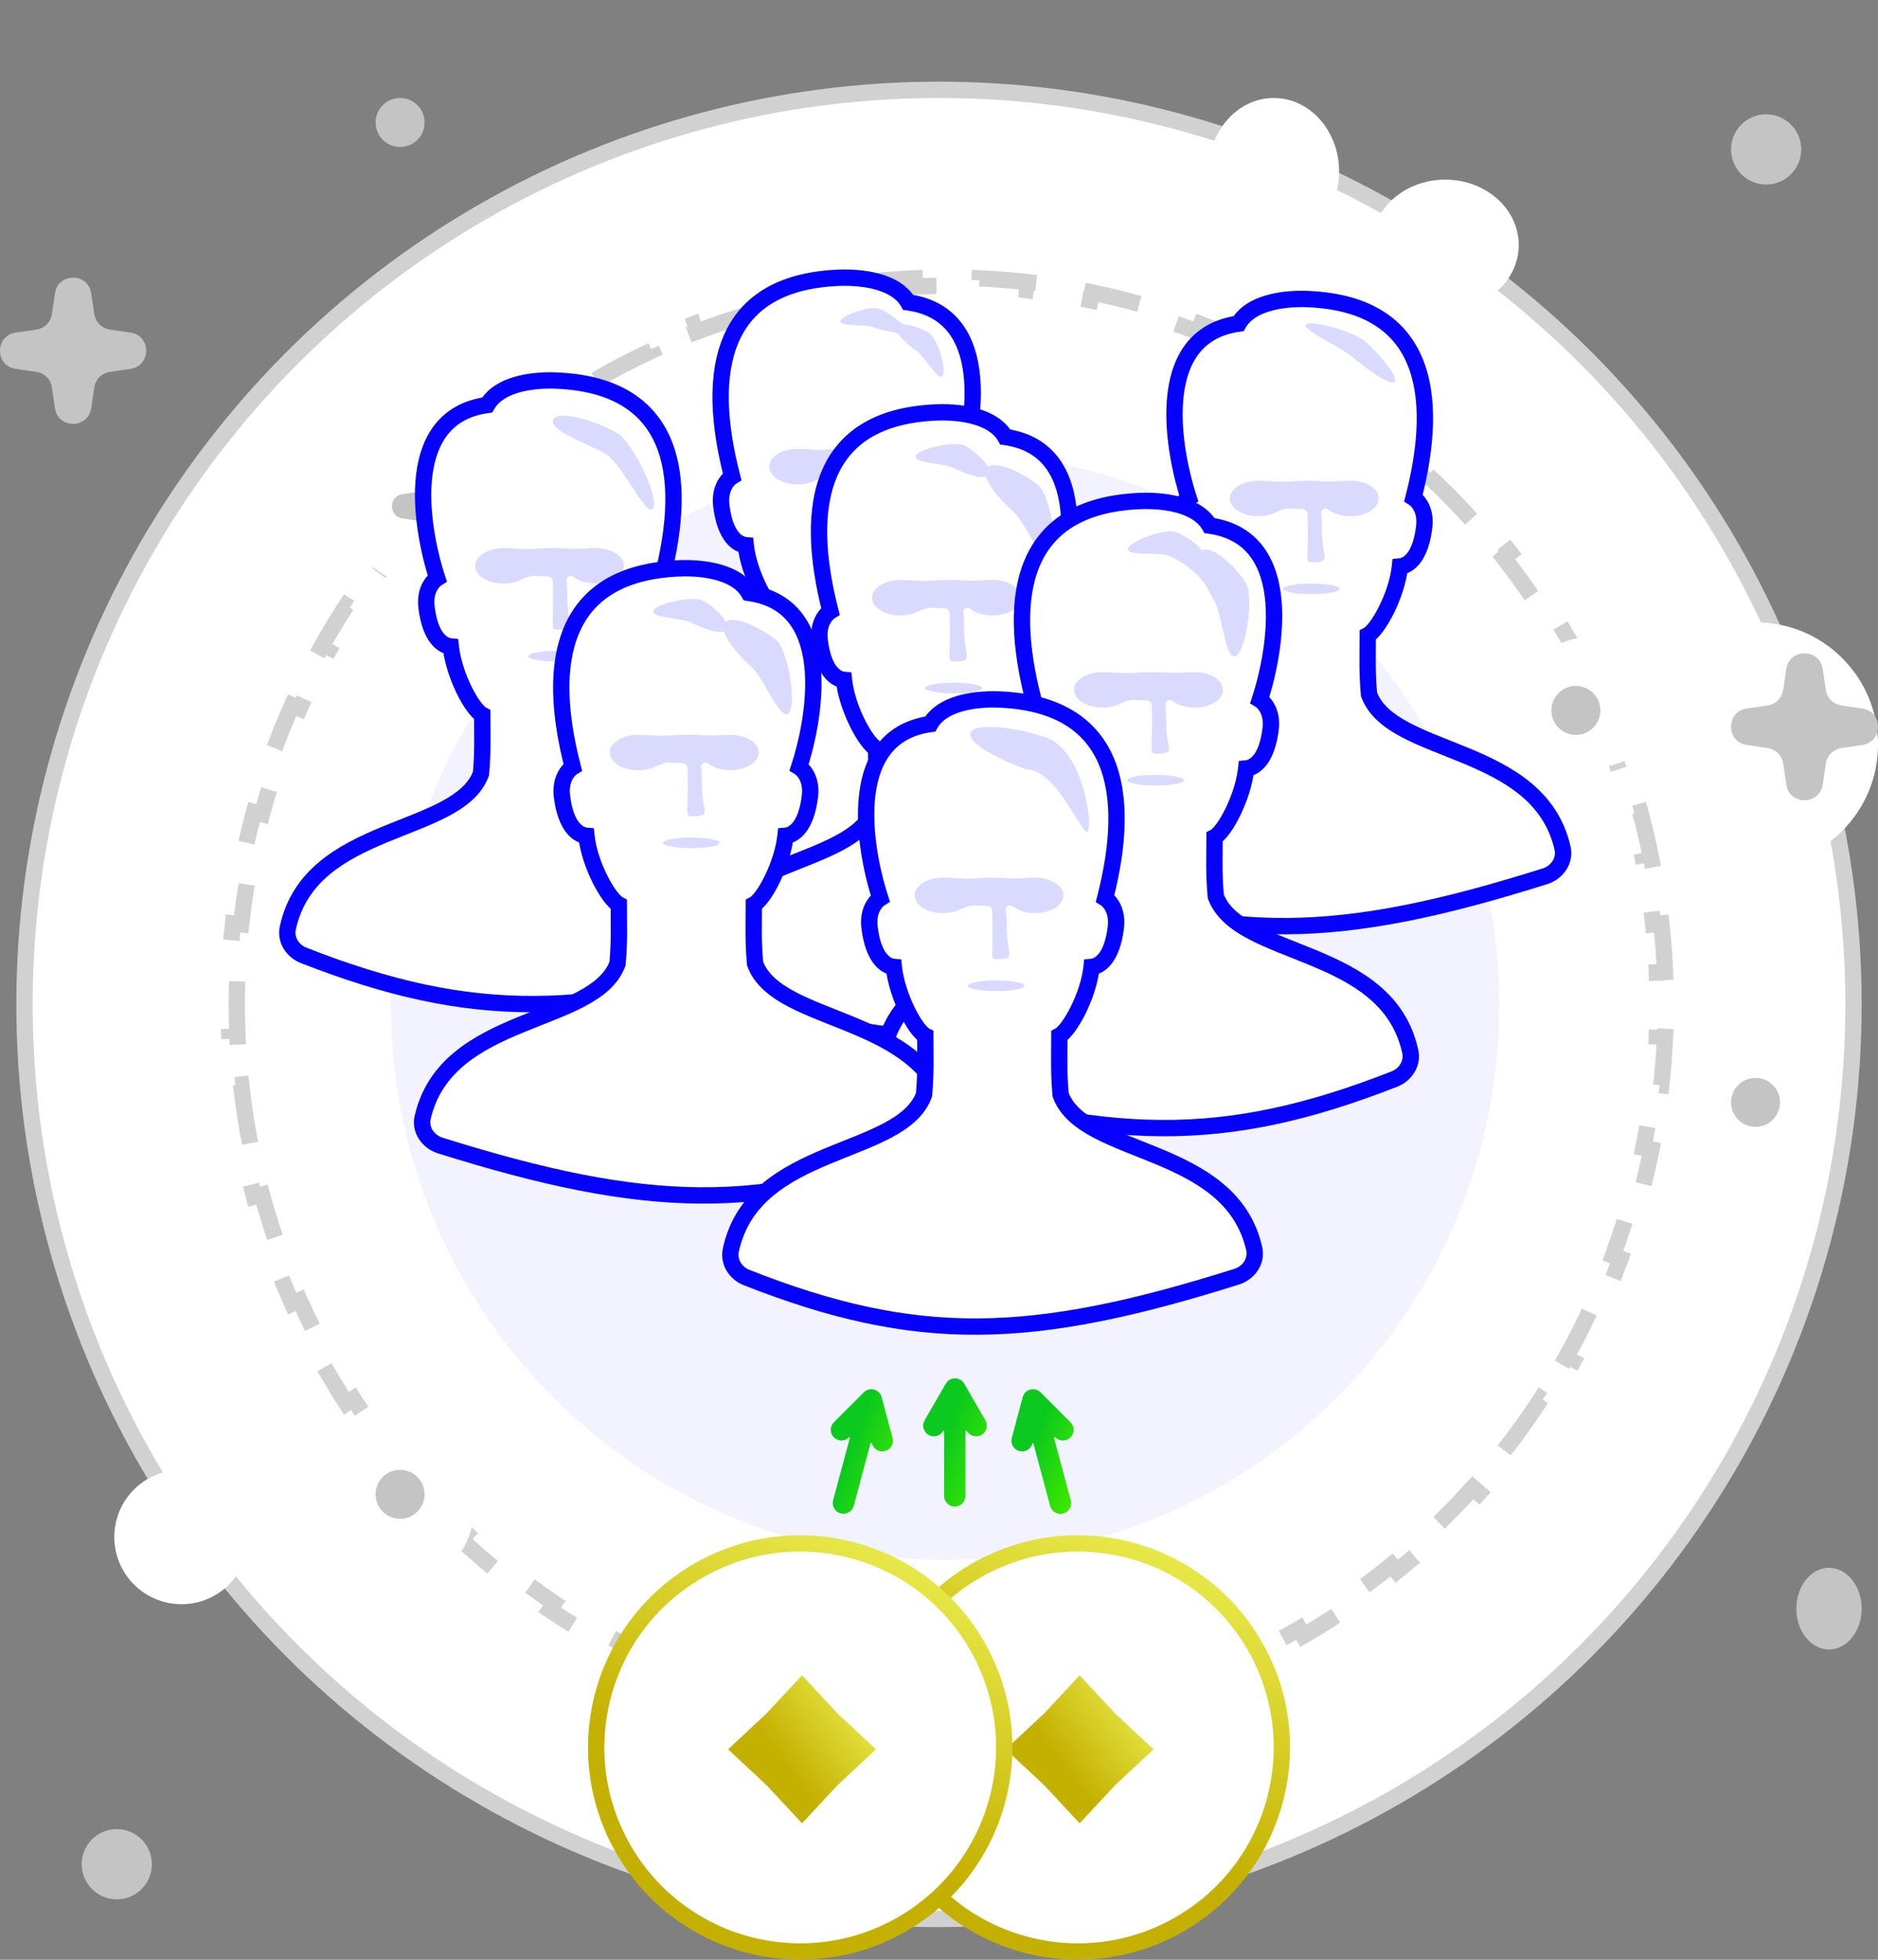 <svg width="115" height="120" viewBox="0 0 115 120" fill="none" xmlns="http://www.w3.org/2000/svg">
<rect x="0" y="0" width="115" height="120" fill="#808080" stroke="none"/>
<g clip-path="url(#clip0)">
<circle cx="57.5" cy="61.5" r="56" fill="white" stroke="#D1D1D1"/>
<path d="M101.73 56.543C101.838 57.523 101.914 58.514 101.957 59.513L101.457 59.535C101.486 60.186 101.5 60.841 101.5 61.5C101.5 62.159 101.486 62.814 101.457 63.465L101.957 63.487C101.914 64.486 101.838 65.477 101.73 66.457L101.233 66.403C101.089 67.714 100.889 69.008 100.633 70.282L101.124 70.381C100.928 71.36 100.7 72.327 100.441 73.281L99.959 73.151C99.615 74.421 99.216 75.669 98.765 76.891L99.234 77.064C98.889 77.999 98.513 78.919 98.109 79.823L97.653 79.618C97.116 80.818 96.528 81.988 95.891 83.127L96.328 83.371C95.842 84.24 95.329 85.09 94.788 85.921L94.369 85.648C93.654 86.748 92.891 87.814 92.084 88.842L92.477 89.15C91.864 89.932 91.224 90.693 90.561 91.43L90.189 91.096C89.313 92.07 88.394 93.005 87.436 93.896L87.777 94.262C87.05 94.938 86.3 95.59 85.529 96.216L85.214 95.828C84.198 96.653 83.145 97.433 82.058 98.164L82.337 98.579C81.514 99.132 80.672 99.659 79.811 100.157L79.561 99.724C78.43 100.378 77.268 100.982 76.077 101.533L76.287 101.987C75.388 102.403 74.473 102.789 73.542 103.144L73.364 102.677C72.147 103.142 70.904 103.553 69.637 103.908L69.772 104.389C68.82 104.656 67.854 104.892 66.876 105.094L66.775 104.604C65.503 104.868 64.21 105.075 62.9 105.224L62.957 105.721C61.976 105.832 60.986 105.911 59.987 105.955L59.965 105.456C59.313 105.485 58.658 105.5 58 105.5C57.342 105.5 56.687 105.485 56.035 105.456L56.013 105.955C55.014 105.911 54.024 105.832 53.043 105.721L53.1 105.224C51.789 105.075 50.497 104.868 49.225 104.604L49.123 105.094C48.146 104.892 47.181 104.656 46.228 104.389L46.363 103.908C45.096 103.553 43.853 103.142 42.636 102.677L42.458 103.144C41.527 102.789 40.612 102.403 39.713 101.987L39.923 101.533C38.732 100.982 37.57 100.378 36.439 99.724L36.189 100.157C35.328 99.659 34.486 99.132 33.663 98.579L33.942 98.164C32.855 97.433 31.802 96.653 30.786 95.828L30.471 96.216C29.7 95.59 28.95 94.938 28.223 94.262L28.564 93.896C27.605 93.005 26.687 92.07 25.811 91.096L25.439 91.43C24.776 90.693 24.136 89.932 23.523 89.15L23.916 88.842C23.109 87.814 22.346 86.748 21.631 85.648L21.212 85.921C20.671 85.09 20.158 84.24 19.672 83.371L20.109 83.127C19.472 81.988 18.884 80.818 18.347 79.618L17.891 79.823C17.487 78.919 17.111 77.999 16.766 77.064L17.235 76.891C16.784 75.669 16.385 74.421 16.041 73.151L15.559 73.281C15.3 72.327 15.072 71.36 14.876 70.381L15.367 70.282C15.111 69.008 14.911 67.714 14.767 66.403L14.27 66.457C14.162 65.477 14.086 64.486 14.043 63.487L14.543 63.465C14.514 62.814 14.5 62.159 14.5 61.5C14.5 60.841 14.514 60.186 14.543 59.535L14.043 59.513C14.086 58.514 14.162 57.523 14.27 56.543L14.767 56.597C14.911 55.286 15.111 53.992 15.367 52.718L14.876 52.619C15.072 51.64 15.3 50.673 15.559 49.718L16.041 49.849C16.385 48.579 16.784 47.331 17.235 46.109L16.766 45.936C17.111 45.001 17.487 44.081 17.891 43.178L18.347 43.382C18.884 42.182 19.472 41.012 20.109 39.873L19.672 39.629C20.158 38.76 20.671 37.91 21.212 37.079L21.631 37.352C22.346 36.252 23.109 35.186 23.916 34.158L23.523 33.849C24.136 33.068 24.776 32.307 25.439 31.57L25.811 31.904C26.687 30.93 27.605 29.995 28.564 29.104L28.223 28.738C28.95 28.062 29.7 27.41 30.471 26.784L30.786 27.172C31.802 26.347 32.855 25.567 33.942 24.836L33.663 24.421C34.486 23.867 35.328 23.341 36.189 22.843L36.439 23.276C37.57 22.622 38.732 22.018 39.923 21.467L39.713 21.014C40.612 20.597 41.527 20.211 42.458 19.856L42.636 20.323C43.853 19.858 45.096 19.447 46.363 19.092L46.228 18.611C47.181 18.344 48.146 18.108 49.123 17.906L49.225 18.395C50.497 18.132 51.789 17.925 53.1 17.776L53.043 17.279C54.024 17.168 55.014 17.09 56.013 17.045L56.035 17.544C56.687 17.515 57.342 17.5 58 17.5C58.658 17.5 59.313 17.515 59.965 17.544L59.987 17.045C60.986 17.09 61.976 17.168 62.957 17.279L62.9 17.776C64.21 17.925 65.503 18.132 66.775 18.395L66.876 17.906C67.854 18.108 68.82 18.344 69.772 18.611L69.637 19.092C70.904 19.447 72.147 19.858 73.364 20.323L73.542 19.856C74.473 20.211 75.388 20.597 76.287 21.014L76.077 21.467C77.268 22.018 78.43 22.622 79.561 23.276L79.811 22.843C80.672 23.341 81.514 23.867 82.337 24.421L82.058 24.836C83.145 25.567 84.198 26.347 85.214 27.172L85.529 26.784C86.3 27.41 87.05 28.062 87.777 28.738L87.436 29.104C88.394 29.995 89.313 30.93 90.189 31.904L90.561 31.57C91.224 32.307 91.864 33.068 92.477 33.849L92.084 34.158C92.891 35.186 93.654 36.252 94.369 37.352L94.788 37.079C95.329 37.91 95.842 38.76 96.328 39.629L95.891 39.873C96.528 41.012 97.116 42.182 97.653 43.382L98.109 43.178C98.513 44.081 98.889 45.001 99.234 45.936L98.765 46.109C99.216 47.331 99.615 48.579 99.959 49.849L100.441 49.718C100.7 50.673 100.928 51.64 101.124 52.619L100.633 52.718C100.889 53.992 101.089 55.286 101.233 56.597L101.73 56.543Z" stroke="#D1D1D1" stroke-dasharray="4 3"/>
<ellipse cx="26.5" cy="31" rx="5.5" ry="5" fill="white"/>
<ellipse cx="107.522" cy="45.587" rx="7.479" ry="7.479" fill="white"/>
<ellipse cx="97.5" cy="43" rx="4.5" ry="4" fill="white"/>
<circle cx="24.5" cy="92.5" r="4.5" fill="white"/>
<ellipse rx="4" ry="4.5" transform="matrix(-1 0 0 1 78 10.5)" fill="white"/>
<ellipse rx="4.5" ry="4" transform="matrix(-1 0 0 1 88.5 15)" fill="white"/>
<ellipse cx="11.114" cy="94.114" rx="4.114" ry="4.114" fill="white"/>
<path d="M26.256 28.642C26.383 27.786 27.617 27.786 27.744 28.642L27.87 29.496C27.919 29.824 28.176 30.081 28.504 30.13L29.358 30.256C30.214 30.383 30.214 31.617 29.358 31.744L28.504 31.87C28.176 31.919 27.919 32.176 27.87 32.504L27.744 33.358C27.617 34.214 26.383 34.214 26.256 33.358L26.13 32.504C26.081 32.176 25.824 31.919 25.496 31.87L24.642 31.744C23.786 31.617 23.786 30.383 24.642 30.256L25.496 30.13C25.824 30.081 26.081 29.824 26.13 29.496L26.256 28.642Z" fill="#C4C4C4"/>
<path d="M109.384 40.963C109.574 39.679 111.426 39.679 111.616 40.963L111.805 42.244C111.878 42.736 112.264 43.122 112.756 43.195L114.037 43.384C115.321 43.574 115.321 45.426 114.037 45.616L112.756 45.805C112.264 45.878 111.878 46.264 111.805 46.756L111.616 48.037C111.426 49.321 109.574 49.321 109.384 48.037L109.195 46.756C109.122 46.264 108.736 45.878 108.244 45.805L106.963 45.616C105.679 45.426 105.679 43.574 106.963 43.384L108.244 43.195C108.736 43.122 109.122 42.736 109.195 42.244L109.384 40.963Z" fill="#C4C4C4"/>
<path d="M3.366 17.958C3.555 16.681 5.397 16.681 5.586 17.958L5.774 19.232C5.846 19.721 6.23 20.105 6.72 20.178L7.994 20.366C9.271 20.555 9.271 22.397 7.994 22.586L6.72 22.774C6.23 22.846 5.846 23.23 5.774 23.72L5.586 24.994C5.397 26.271 3.555 26.271 3.366 24.994L3.178 23.72C3.106 23.23 2.721 22.846 2.232 22.774L0.958 22.586C-0.319 22.397 -0.319 20.555 0.958 20.366L2.232 20.178C2.721 20.105 3.106 19.721 3.178 19.232L3.366 17.958Z" fill="#C4C4C4"/>
<path d="M69.426 -5.046C69.544 -5.847 70.698 -5.847 70.817 -5.046L70.934 -4.248C70.98 -3.941 71.221 -3.7 71.527 -3.655L72.326 -3.537C73.126 -3.419 73.126 -2.264 72.326 -2.146L71.527 -2.028C71.221 -1.983 70.98 -1.742 70.934 -1.436L70.817 -0.637C70.698 0.163 69.544 0.163 69.426 -0.637L69.308 -1.436C69.263 -1.742 69.022 -1.983 68.715 -2.028L67.917 -2.146C67.116 -2.264 67.116 -3.419 67.917 -3.537L68.715 -3.655C69.022 -3.7 69.263 -3.941 69.308 -4.248L69.426 -5.046Z" fill="#C4C4C4"/>
<circle cx="24.5" cy="91.5" r="1.5" fill="#C4C4C4"/>
<ellipse cx="108.15" cy="9.15" rx="2.15" ry="2.15" fill="#C4C4C4"/>
<ellipse cx="7.15" cy="114.15" rx="2.15" ry="2.15" fill="#C4C4C4"/>
<ellipse cx="112" cy="98.5" rx="2" ry="2.5" fill="#C4C4C4"/>
<circle cx="96.5" cy="43.5" r="1.5" fill="#C4C4C4"/>
<circle cx="107.5" cy="67.5" r="1.5" fill="#C4C4C4"/>
<circle cx="24.5" cy="7.5" r="1.5" fill="#C4C4C4"/>
<path d="M42.409 88.611C42.409 78.378 49.514 70.082 57.391 70.082C65.267 70.082 72.988 78.378 72.988 88.611C72.988 98.844 80.1 105.758 57.391 107.14C32.84 108.635 42.409 98.844 42.409 88.611Z" fill="white"/>
<circle opacity="0.05" cx="57.871" cy="61.574" r="33.938" fill="#0500FF"/>
<path d="M55.996 41.215C55.871 39.828 55.919 38.859 55.919 37.592C56.545 37.262 57.668 35.16 57.858 33.385C58.35 33.345 59.127 32.863 59.355 30.96C59.477 29.938 58.99 29.363 58.693 29.183C59.495 26.765 61.16 19.287 55.613 18.514C55.042 17.509 53.581 17 51.681 17C44.082 17.14 43.165 22.754 44.831 29.183C44.535 29.363 44.047 29.938 44.169 30.96C44.398 32.863 45.173 33.345 45.666 33.385C45.855 35.16 47.022 37.262 47.651 37.592C47.651 38.859 47.698 39.828 47.572 41.215C46.16 45.023 37.116 44.249 35.641 50.627C35.464 51.392 35.975 52.118 36.723 52.352C49.384 56.319 56.438 56.511 66.929 52.406C67.613 52.138 68.061 51.445 67.906 50.725C66.506 44.241 57.416 45.043 55.996 41.215Z" fill="white"/>
<path d="M55.996 41.215L55.498 41.26L55.504 41.326L55.527 41.389L55.996 41.215ZM55.919 37.592L55.686 37.149L55.419 37.29V37.592H55.919ZM57.858 33.385L57.817 32.887L57.404 32.92L57.361 33.332L57.858 33.385ZM59.355 30.96L58.858 30.9L58.858 30.901L59.355 30.96ZM58.693 29.183L58.218 29.025L58.093 29.403L58.433 29.61L58.693 29.183ZM55.613 18.514L55.178 18.761L55.3 18.975L55.544 19.009L55.613 18.514ZM51.681 17V16.5L51.672 16.5L51.681 17ZM44.831 29.183L45.092 29.61L45.408 29.416L45.315 29.057L44.831 29.183ZM44.169 30.96L43.673 31.019L43.673 31.019L44.169 30.96ZM45.666 33.385L46.163 33.332L46.12 32.92L45.707 32.887L45.666 33.385ZM47.651 37.592H48.151V37.289L47.883 37.149L47.651 37.592ZM47.572 41.215L48.041 41.389L48.064 41.326L48.07 41.26L47.572 41.215ZM66.929 52.406L67.111 52.872L67.111 52.872L66.929 52.406ZM67.906 50.725L68.394 50.62L67.906 50.725ZM35.641 50.627L35.154 50.514L35.154 50.514L35.641 50.627ZM36.723 52.352L36.872 51.875L36.872 51.875L36.723 52.352ZM56.494 41.17C56.371 39.812 56.419 38.881 56.419 37.592H55.419C55.419 38.837 55.37 39.843 55.498 41.26L56.494 41.17ZM56.151 38.034C56.416 37.895 56.66 37.62 56.864 37.338C57.081 37.038 57.301 36.663 57.502 36.249C57.902 35.425 58.252 34.399 58.355 33.438L57.361 33.332C57.273 34.147 56.968 35.059 56.602 35.812C56.42 36.187 56.23 36.509 56.054 36.752C55.866 37.012 55.735 37.123 55.686 37.149L56.151 38.034ZM57.899 33.883C58.738 33.814 59.611 33.028 59.851 31.019L58.858 30.901C58.643 32.697 57.963 32.875 57.817 32.887L57.899 33.883ZM59.851 31.02C59.997 29.802 59.416 29.037 58.953 28.756L58.433 29.61C58.564 29.69 58.957 30.075 58.858 30.9L59.851 31.02ZM59.167 29.34C59.577 28.105 60.216 25.557 60.032 23.193C59.94 22.007 59.637 20.823 58.953 19.874C58.256 18.909 57.195 18.229 55.682 18.019L55.544 19.009C56.805 19.185 57.615 19.73 58.142 20.459C58.679 21.205 58.951 22.187 59.035 23.27C59.204 25.443 58.61 27.843 58.218 29.025L59.167 29.34ZM56.048 18.267C55.688 17.632 55.067 17.192 54.321 16.912C53.575 16.632 52.671 16.5 51.681 16.5V17.5C52.591 17.5 53.368 17.622 53.97 17.848C54.572 18.074 54.968 18.39 55.178 18.761L56.048 18.267ZM51.672 16.5C49.713 16.536 48.143 16.926 46.922 17.625C45.695 18.328 44.849 19.328 44.323 20.533C43.284 22.915 43.506 26.063 44.347 29.308L45.315 29.057C44.49 25.873 44.338 23 45.24 20.933C45.685 19.914 46.389 19.083 47.419 18.493C48.456 17.899 49.85 17.534 51.691 17.5L51.672 16.5ZM44.571 28.756C44.109 29.038 43.528 29.801 43.673 31.019L44.666 30.901C44.567 30.075 44.961 29.689 45.092 29.61L44.571 28.756ZM43.673 31.019C43.914 33.028 44.786 33.814 45.625 33.883L45.707 32.887C45.561 32.875 44.881 32.697 44.666 30.9L43.673 31.019ZM45.169 33.438C45.272 34.402 45.635 35.429 46.046 36.254C46.253 36.668 46.479 37.043 46.7 37.342C46.909 37.624 47.156 37.897 47.418 38.034L47.883 37.149C47.831 37.122 47.697 37.008 47.504 36.747C47.324 36.504 47.128 36.181 46.941 35.807C46.565 35.054 46.25 34.143 46.163 33.332L45.169 33.438ZM47.151 37.592C47.151 38.881 47.197 39.812 47.075 41.17L48.07 41.26C48.198 39.843 48.151 38.838 48.151 37.592H47.151ZM47.104 41.041C46.816 41.817 46.122 42.408 45.087 42.953C44.045 43.501 42.788 43.94 41.44 44.495C38.814 45.576 35.953 47.06 35.154 50.514L36.128 50.74C36.804 47.816 39.202 46.498 41.821 45.42C43.094 44.895 44.455 44.415 45.552 43.838C46.656 43.257 47.623 42.517 48.041 41.389L47.104 41.041ZM36.573 52.829C42.923 54.819 47.906 55.875 52.636 55.906C57.374 55.937 61.824 54.94 67.111 52.872L66.746 51.94C61.542 53.977 57.22 54.936 52.643 54.906C48.058 54.876 43.184 53.852 36.872 51.875L36.573 52.829ZM68.394 50.62C67.636 47.109 64.782 45.603 62.15 44.512C60.799 43.952 59.539 43.512 58.492 42.961C57.452 42.415 56.755 41.822 56.465 41.041L55.527 41.389C55.947 42.522 56.919 43.264 58.026 43.846C59.127 44.425 60.493 44.907 61.767 45.436C64.385 46.522 66.775 47.857 67.417 50.831L68.394 50.62ZM67.111 52.872C67.983 52.53 68.61 51.62 68.394 50.62L67.417 50.831C67.512 51.271 67.243 51.746 66.746 51.94L67.111 52.872ZM35.154 50.514C34.906 51.583 35.627 52.533 36.573 52.829L36.872 51.875C36.323 51.703 36.021 51.202 36.128 50.74L35.154 50.514Z" fill="#0500FF"/>
<path d="M29.453 47.371C29.578 45.992 29.53 45.029 29.53 43.768C28.908 43.441 27.793 41.351 27.604 39.585C27.115 39.545 26.343 39.066 26.117 37.174C25.995 36.158 26.48 35.587 26.775 35.407C25.978 33.003 24.324 25.567 29.834 24.798C30.401 23.799 31.852 23.293 33.739 23.293C41.288 23.433 42.198 29.014 40.543 35.407C40.837 35.587 41.322 36.158 41.201 37.174C40.974 39.066 40.203 39.545 39.714 39.585C39.526 41.35 38.367 43.441 37.743 43.768C37.743 45.029 37.696 45.992 37.82 47.371C39.224 51.158 48.206 50.388 49.672 56.73C49.848 57.491 49.34 58.212 48.597 58.445C36.021 62.39 29.014 62.581 18.594 58.499C17.915 58.233 17.469 57.544 17.623 56.828C19.014 50.38 28.043 51.178 29.453 47.371Z" fill="white"/>
<path d="M29.453 47.371L29.951 47.416L29.945 47.482L29.922 47.545L29.453 47.371ZM29.53 43.768L29.763 43.326L30.03 43.467V43.768H29.53ZM27.604 39.585L27.645 39.087L28.058 39.121L28.101 39.532L27.604 39.585ZM26.117 37.174L26.614 37.114L26.614 37.115L26.117 37.174ZM26.775 35.407L27.249 35.25L27.374 35.627L27.035 35.834L26.775 35.407ZM29.834 24.798L30.268 25.045L30.147 25.259L29.903 25.293L29.834 24.798ZM33.739 23.293V22.793L33.748 22.793L33.739 23.293ZM40.543 35.407L40.283 35.834L39.967 35.64L40.059 35.282L40.543 35.407ZM41.201 37.174L41.697 37.233L41.697 37.233L41.201 37.174ZM39.714 39.585L39.217 39.532L39.26 39.121L39.673 39.087L39.714 39.585ZM37.743 43.768H37.243V43.466L37.51 43.326L37.743 43.768ZM37.82 47.371L37.352 47.545L37.328 47.482L37.322 47.416L37.82 47.371ZM18.594 58.499L18.412 58.965L18.594 58.499ZM17.623 56.828L17.135 56.722L17.623 56.828ZM49.672 56.73L50.159 56.617L49.672 56.73ZM48.597 58.445L48.448 57.968L48.448 57.968L48.597 58.445ZM28.955 47.326C29.077 45.976 29.03 45.051 29.03 43.768H30.03C30.03 45.007 30.078 46.007 29.951 47.416L28.955 47.326ZM29.297 44.211C29.034 44.072 28.791 43.798 28.588 43.518C28.372 43.219 28.154 42.846 27.954 42.434C27.557 41.614 27.209 40.594 27.107 39.639L28.101 39.532C28.188 40.342 28.491 41.249 28.854 41.998C29.035 42.37 29.224 42.691 29.398 42.932C29.585 43.19 29.715 43.301 29.763 43.326L29.297 44.211ZM27.563 40.084C26.727 40.015 25.859 39.231 25.621 37.233L26.614 37.115C26.827 38.901 27.503 39.075 27.645 39.087L27.563 40.084ZM25.621 37.233C25.476 36.022 26.054 35.261 26.515 34.98L27.035 35.834C26.906 35.912 26.515 36.295 26.614 37.114L25.621 37.233ZM26.3 35.564C25.893 34.335 25.258 31.802 25.441 29.451C25.533 28.272 25.833 27.094 26.514 26.15C27.206 25.189 28.261 24.513 29.765 24.303L29.903 25.293C28.651 25.468 27.847 26.009 27.325 26.734C26.791 27.476 26.522 28.451 26.438 29.528C26.27 31.688 26.86 34.075 27.249 35.25L26.3 35.564ZM29.399 24.552C29.757 23.919 30.374 23.481 31.116 23.203C31.858 22.924 32.755 22.793 33.739 22.793V23.793C32.836 23.793 32.065 23.915 31.467 24.139C30.869 24.363 30.477 24.677 30.268 25.045L29.399 24.552ZM33.748 22.793C35.695 22.829 37.255 23.216 38.468 23.912C39.688 24.611 40.528 25.607 41.051 26.805C42.084 29.175 41.863 32.305 41.027 35.532L40.059 35.282C40.879 32.116 41.03 29.259 40.134 27.205C39.692 26.192 38.993 25.366 37.971 24.779C36.942 24.189 35.558 23.827 33.73 23.793L33.748 22.793ZM40.804 34.98C41.264 35.261 41.842 36.022 41.697 37.233L40.704 37.115C40.802 36.295 40.411 35.912 40.283 35.834L40.804 34.98ZM41.697 37.233C41.458 39.231 40.591 40.015 39.755 40.084L39.673 39.087C39.815 39.075 40.49 38.901 40.704 37.114L41.697 37.233ZM40.211 39.638C40.109 40.597 39.748 41.619 39.339 42.439C39.134 42.851 38.91 43.224 38.69 43.522C38.482 43.802 38.237 44.074 37.975 44.211L37.51 43.326C37.561 43.299 37.694 43.186 37.886 42.927C38.064 42.686 38.259 42.364 38.445 41.992C38.818 41.244 39.131 40.338 39.217 39.532L40.211 39.638ZM38.243 43.768C38.243 45.05 38.197 45.976 38.318 47.326L37.322 47.416C37.195 46.007 37.243 45.007 37.243 43.768H38.243ZM38.289 47.197C38.575 47.968 39.263 48.555 40.291 49.097C41.326 49.642 42.574 50.078 43.913 50.63C46.522 51.705 49.365 53.181 50.159 56.617L49.185 56.843C48.513 53.937 46.133 52.627 43.532 51.555C42.267 51.033 40.915 50.555 39.825 49.981C38.728 49.404 37.767 48.667 37.352 47.545L38.289 47.197ZM48.747 58.922C42.44 60.901 37.489 61.951 32.791 61.982C28.084 62.013 23.663 61.021 18.412 58.965L18.776 58.033C23.945 60.058 28.238 61.012 32.784 60.982C37.338 60.952 42.179 59.935 48.448 57.968L48.747 58.922ZM17.135 56.722C17.888 53.23 20.725 51.732 23.339 50.647C24.681 50.09 25.932 49.653 26.973 49.105C28.005 48.562 28.697 47.973 28.985 47.197L29.922 47.545C29.504 48.672 28.539 49.411 27.438 49.99C26.345 50.565 24.988 51.045 23.723 51.571C21.122 52.65 18.75 53.978 18.112 56.933L17.135 56.722ZM18.412 58.965C17.544 58.624 16.92 57.718 17.135 56.722L18.112 56.933C18.018 57.369 18.285 57.841 18.776 58.033L18.412 58.965ZM50.159 56.617C50.405 57.681 49.689 58.627 48.747 58.922L48.448 57.968C48.991 57.798 49.291 57.301 49.185 56.843L50.159 56.617Z" fill="#0500FF"/>
<path d="M75.465 42.517C75.59 41.13 75.542 40.162 75.542 38.894C74.919 38.565 73.804 36.463 73.616 34.688C73.126 34.647 72.355 34.165 72.129 32.263C72.007 31.241 72.491 30.666 72.786 30.485C71.99 28.068 70.336 20.589 75.845 19.817C76.412 18.811 77.864 18.303 79.751 18.303C87.299 18.443 88.21 24.057 86.555 30.485C86.849 30.666 87.334 31.241 87.212 32.263C86.986 34.165 86.215 34.647 85.726 34.688C85.538 36.462 84.379 38.565 83.754 38.894C83.754 40.162 83.708 41.13 83.832 42.517C85.236 46.326 94.218 45.552 95.684 51.93C95.86 52.695 95.352 53.421 94.609 53.655C82.033 57.622 75.026 57.814 64.606 53.709C63.926 53.441 63.481 52.748 63.635 52.028C65.026 45.544 74.054 46.346 75.465 42.517Z" fill="white"/>
<path d="M75.465 42.517L75.963 42.562L75.957 42.628L75.934 42.69L75.465 42.517ZM75.542 38.894L75.776 38.453L76.042 38.593V38.894H75.542ZM73.616 34.688L73.657 34.189L74.069 34.224L74.113 34.635L73.616 34.688ZM72.129 32.263L72.626 32.203L72.626 32.204L72.129 32.263ZM72.786 30.485L73.261 30.329L73.385 30.705L73.048 30.912L72.786 30.485ZM75.845 19.817L76.281 20.062L76.159 20.277L75.915 20.312L75.845 19.817ZM79.751 18.303V17.803L79.76 17.803L79.751 18.303ZM86.555 30.485L86.293 30.911L85.979 30.718L86.071 30.361L86.555 30.485ZM87.212 32.263L87.709 32.321L87.709 32.322L87.212 32.263ZM85.726 34.688L85.228 34.635L85.272 34.224L85.684 34.189L85.726 34.688ZM83.754 38.894H83.254V38.593L83.521 38.452L83.754 38.894ZM83.832 42.517L83.363 42.69L83.34 42.628L83.334 42.562L83.832 42.517ZM64.606 53.709L64.422 54.174L64.606 53.709ZM63.635 52.028L63.146 51.923L63.635 52.028ZM95.684 51.93L96.171 51.818L95.684 51.93ZM94.609 53.655L94.459 53.178L94.459 53.178L94.609 53.655ZM74.967 42.473C75.089 41.115 75.042 40.184 75.042 38.894H76.042C76.042 40.14 76.09 41.145 75.963 42.562L74.967 42.473ZM75.308 39.336C75.044 39.197 74.802 38.922 74.599 38.64C74.383 38.34 74.165 37.964 73.966 37.55C73.568 36.726 73.221 35.701 73.119 34.74L74.113 34.635C74.2 35.45 74.504 36.363 74.867 37.116C75.047 37.49 75.236 37.813 75.411 38.056C75.598 38.316 75.728 38.427 75.776 38.453L75.308 39.336ZM73.575 35.186C72.737 35.117 71.871 34.328 71.632 32.322L72.626 32.204C72.839 34.003 73.516 34.178 73.657 34.189L73.575 35.186ZM71.633 32.322C71.487 31.106 72.064 30.341 72.525 30.059L73.048 30.912C72.919 30.991 72.527 31.376 72.626 32.203L71.633 32.322ZM72.311 30.642C71.904 29.406 71.27 26.86 71.453 24.496C71.544 23.311 71.845 22.127 72.525 21.178C73.216 20.213 74.272 19.532 75.776 19.321L75.915 20.312C74.665 20.487 73.86 21.031 73.338 21.761C72.803 22.507 72.534 23.489 72.45 24.573C72.281 26.746 72.872 29.147 73.261 30.329L72.311 30.642ZM75.41 19.571C75.768 18.936 76.385 18.495 77.127 18.215C77.869 17.935 78.767 17.803 79.751 17.803V18.803C78.848 18.803 78.077 18.925 77.48 19.151C76.882 19.376 76.49 19.692 76.281 20.062L75.41 19.571ZM79.76 17.803C81.707 17.839 83.268 18.229 84.481 18.928C85.701 19.632 86.541 20.632 87.063 21.837C88.095 24.218 87.875 27.365 87.039 30.61L86.071 30.361C86.891 27.177 87.042 24.303 86.145 22.235C85.703 21.215 85.004 20.384 83.981 19.795C82.953 19.201 81.569 18.837 79.742 18.803L79.76 17.803ZM86.817 30.059C87.276 30.342 87.853 31.106 87.709 32.321L86.716 32.204C86.814 31.377 86.422 30.991 86.293 30.911L86.817 30.059ZM87.709 32.322C87.47 34.328 86.605 35.117 85.767 35.186L85.684 34.189C85.825 34.178 86.501 34.003 86.716 32.203L87.709 32.322ZM86.223 34.74C86.121 35.704 85.76 36.731 85.352 37.555C85.146 37.969 84.922 38.344 84.702 38.644C84.495 38.926 84.25 39.198 83.988 39.337L83.521 38.452C83.571 38.426 83.705 38.312 83.897 38.051C84.075 37.808 84.27 37.485 84.456 37.111C84.83 36.357 85.143 35.447 85.228 34.635L86.223 34.74ZM84.254 38.894C84.254 40.183 84.208 41.115 84.33 42.473L83.334 42.562C83.207 41.145 83.254 40.141 83.254 38.894H84.254ZM84.301 42.345C84.587 43.121 85.276 43.712 86.304 44.256C87.339 44.804 88.587 45.243 89.926 45.798C92.535 46.88 95.377 48.364 96.171 51.818L95.197 52.042C94.525 49.118 92.142 47.8 89.543 46.722C88.278 46.197 86.926 45.717 85.836 45.14C84.739 44.559 83.778 43.818 83.363 42.69L84.301 42.345ZM94.759 54.132C88.452 56.121 83.501 57.178 78.802 57.209C74.095 57.24 69.674 56.243 64.422 54.174L64.789 53.243C69.958 55.28 74.25 56.239 78.796 56.209C83.349 56.179 88.19 55.156 94.459 53.178L94.759 54.132ZM63.146 51.923C63.899 48.413 66.735 46.907 69.35 45.815C70.692 45.255 71.943 44.815 72.983 44.265C74.015 43.719 74.708 43.126 74.996 42.345L75.934 42.69C75.517 43.823 74.552 44.566 73.451 45.149C72.358 45.727 71 46.21 69.735 46.738C67.136 47.823 64.762 49.159 64.124 52.133L63.146 51.923ZM64.422 54.174C63.553 53.832 62.933 52.92 63.146 51.923L64.124 52.133C64.029 52.575 64.299 53.05 64.789 53.243L64.422 54.174ZM96.171 51.818C96.416 52.883 95.703 53.834 94.759 54.132L94.459 53.178C95 53.007 95.303 52.507 95.197 52.042L96.171 51.818Z" fill="#0500FF"/>
<g opacity="0.15">
<path d="M52.514 19.916C51.945 19.888 51.383 19.86 51.468 19.634C51.607 19.26 53.333 18.719 53.837 18.907C54.153 19.025 54.672 19.331 54.982 19.635C55.116 19.768 55.308 19.855 55.496 19.876C55.97 19.929 56.613 20.202 56.929 20.415C57.408 20.737 57.974 22.638 57.722 23.014C57.569 23.24 57.2 22.759 56.827 22.272C56.582 21.952 56.336 21.63 56.146 21.503C55.86 21.31 55.406 20.948 55.139 20.608C55.012 20.445 54.809 20.327 54.603 20.307C54.216 20.271 53.742 20.132 53.461 20.027C53.261 19.953 52.886 19.934 52.514 19.916Z" fill="#0500FF"/>
<path d="M53.832 34.104C53.832 34.284 53.055 34.43 52.096 34.43C51.138 34.43 50.36 34.284 50.36 34.104C50.36 33.925 51.138 33.779 52.096 33.779C53.055 33.779 53.832 33.925 53.832 34.104Z" fill="#0500FF"/>
<path d="M49.903 29.43C49.609 29.572 49.241 29.656 48.841 29.656C47.883 29.656 47.105 29.17 47.105 28.571C47.105 27.972 47.883 27.486 48.841 27.486C49.083 27.486 49.326 27.502 49.569 27.517C49.936 27.541 50.303 27.564 50.666 27.534C51.046 27.503 51.454 27.486 51.879 27.486C52.242 27.486 52.594 27.498 52.925 27.521C53.236 27.543 53.548 27.526 53.861 27.509C54.069 27.497 54.276 27.486 54.483 27.486C55.442 27.486 56.219 27.972 56.219 28.571C56.219 29.17 55.442 29.656 54.483 29.656C53.935 29.656 53.446 29.497 53.128 29.249C53.072 29.206 53.006 29.181 52.936 29.186C52.79 29.196 52.68 29.326 52.694 29.471C52.728 29.827 52.747 30.22 52.747 30.633C52.747 31.149 52.813 31.524 52.861 31.795C52.964 32.372 52.982 32.477 52.096 32.477C51.835 32.477 51.839 32.357 51.86 31.672C51.868 31.413 51.879 31.075 51.879 30.633C51.879 30.244 51.871 29.874 51.864 29.535C51.86 29.361 51.718 29.222 51.544 29.218C51.297 29.213 51.057 29.202 50.826 29.186C50.505 29.164 50.192 29.29 49.903 29.43Z" fill="#0500FF"/>
</g>
<g opacity="0.15">
<path d="M39.993 31.115C39.789 31.461 39.263 30.661 38.664 29.749C38.141 28.953 37.562 28.071 37.093 27.794C36.81 27.628 36.405 27.44 35.975 27.24C34.873 26.729 33.616 26.145 33.89 25.678C34.272 25.031 36.755 25.907 37.761 26.499C38.767 27.092 40.374 30.468 39.993 31.115Z" fill="#0500FF"/>
<path d="M35.824 40.18C35.824 40.359 35.047 40.505 34.088 40.505C33.13 40.505 32.352 40.359 32.352 40.18C32.352 40 33.13 39.854 34.088 39.854C35.047 39.854 35.824 40 35.824 40.18Z" fill="#0500FF"/>
<path d="M31.895 35.505C31.602 35.647 31.233 35.731 30.834 35.731C29.875 35.731 29.098 35.246 29.098 34.646C29.098 34.047 29.875 33.561 30.834 33.561C31.075 33.561 31.318 33.577 31.561 33.592C31.928 33.616 32.295 33.639 32.658 33.609C33.038 33.578 33.446 33.561 33.871 33.561C34.235 33.561 34.586 33.574 34.917 33.597C35.228 33.618 35.541 33.601 35.853 33.584C36.061 33.573 36.268 33.561 36.475 33.561C37.434 33.561 38.211 34.047 38.211 34.646C38.211 35.246 37.434 35.731 36.475 35.731C35.927 35.731 35.438 35.572 35.12 35.324C35.065 35.281 34.998 35.256 34.928 35.261C34.782 35.271 34.672 35.401 34.686 35.546C34.72 35.902 34.739 36.295 34.739 36.708C34.739 37.224 34.806 37.599 34.854 37.87C34.956 38.447 34.974 38.552 34.088 38.552C33.827 38.552 33.831 38.433 33.853 37.747C33.861 37.489 33.871 37.15 33.871 36.708C33.871 36.32 33.863 35.949 33.856 35.61C33.852 35.436 33.71 35.297 33.536 35.294C33.289 35.289 33.049 35.278 32.818 35.261C32.497 35.239 32.184 35.365 31.895 35.505Z" fill="#0500FF"/>
</g>
<path d="M61.941 49.46C61.817 48.073 61.864 47.104 61.864 45.837C62.487 45.507 63.602 43.406 63.79 41.63C64.28 41.59 65.051 41.108 65.277 39.205C65.399 38.183 64.915 37.608 64.62 37.428C65.416 35.01 67.07 27.532 61.561 26.759C60.994 25.754 59.542 25.245 57.655 25.245C50.107 25.385 49.196 30.999 50.851 37.428C50.557 37.608 50.073 38.183 50.194 39.205C50.421 41.108 51.191 41.59 51.681 41.63C51.868 43.405 53.028 45.507 53.652 45.837C53.652 47.104 53.699 48.073 53.574 49.46C52.171 53.269 43.188 52.494 41.722 58.872C41.547 59.637 42.055 60.363 42.797 60.597C55.373 64.564 62.38 64.756 72.8 60.651C73.48 60.383 73.925 59.69 73.771 58.971C72.38 52.486 63.352 53.288 61.941 49.46Z" fill="white"/>
<path d="M61.941 49.46L61.443 49.505L61.449 49.571L61.472 49.633L61.941 49.46ZM61.864 45.837L61.63 45.395L61.364 45.536V45.837H61.864ZM63.79 41.63L63.749 41.132L63.337 41.166L63.293 41.577L63.79 41.63ZM65.277 39.205L64.781 39.146L64.781 39.146L65.277 39.205ZM64.62 37.428L64.145 37.271L64.021 37.647L64.359 37.854L64.62 37.428ZM61.561 26.759L61.125 27.005L61.247 27.22L61.492 27.254L61.561 26.759ZM57.655 25.245V24.745L57.646 24.745L57.655 25.245ZM50.851 37.428L51.113 37.854L51.427 37.661L51.335 37.303L50.851 37.428ZM50.194 39.205L49.697 39.264L49.697 39.264L50.194 39.205ZM51.681 41.63L52.178 41.578L52.134 41.166L51.722 41.132L51.681 41.63ZM53.652 45.837H54.152V45.535L53.885 45.395L53.652 45.837ZM53.574 49.46L54.043 49.633L54.066 49.571L54.072 49.505L53.574 49.46ZM72.8 60.651L72.984 61.116L72.8 60.651ZM73.771 58.971L74.26 58.866L73.771 58.971ZM41.722 58.872L41.235 58.76L41.722 58.872ZM42.797 60.597L42.948 60.12L42.948 60.12L42.797 60.597ZM62.439 49.415C62.317 48.057 62.364 47.126 62.364 45.837H61.364C61.364 47.083 61.316 48.088 61.443 49.505L62.439 49.415ZM62.098 46.279C62.362 46.139 62.605 45.864 62.807 45.582C63.023 45.282 63.241 44.907 63.441 44.493C63.838 43.669 64.186 42.643 64.288 41.683L63.293 41.577C63.207 42.393 62.903 43.306 62.54 44.059C62.359 44.433 62.17 44.756 61.995 44.998C61.808 45.258 61.678 45.37 61.63 45.395L62.098 46.279ZM63.831 42.128C64.669 42.059 65.535 41.27 65.774 39.264L64.781 39.146C64.567 40.945 63.89 41.12 63.749 41.132L63.831 42.128ZM65.774 39.264C65.919 38.048 65.342 37.284 64.881 37.001L64.359 37.854C64.488 37.933 64.879 38.319 64.781 39.146L65.774 39.264ZM65.095 37.584C65.502 36.349 66.136 33.802 65.954 31.438C65.862 30.253 65.561 29.07 64.882 28.121C64.19 27.155 63.135 26.475 61.63 26.264L61.492 27.254C62.742 27.43 63.546 27.974 64.069 28.703C64.603 29.449 64.873 30.432 64.956 31.515C65.125 33.688 64.534 36.089 64.145 37.271L65.095 37.584ZM61.996 26.513C61.638 25.878 61.022 25.437 60.28 25.157C59.538 24.877 58.639 24.745 57.655 24.745V25.745C58.558 25.745 59.329 25.867 59.926 26.093C60.524 26.318 60.916 26.634 61.125 27.005L61.996 26.513ZM57.646 24.745C55.7 24.781 54.138 25.171 52.925 25.871C51.706 26.574 50.865 27.575 50.343 28.779C49.311 31.161 49.532 34.308 50.367 37.552L51.335 37.303C50.516 34.119 50.364 31.245 51.261 29.177C51.703 28.157 52.402 27.326 53.425 26.737C54.453 26.144 55.837 25.779 57.665 25.745L57.646 24.745ZM50.589 37.002C50.13 37.284 49.553 38.048 49.697 39.264L50.69 39.146C50.592 38.319 50.984 37.933 51.113 37.854L50.589 37.002ZM49.697 39.264C49.936 41.27 50.802 42.059 51.639 42.128L51.722 41.132C51.581 41.12 50.905 40.945 50.69 39.146L49.697 39.264ZM51.183 41.683C51.285 42.646 51.646 43.673 52.055 44.498C52.26 44.912 52.484 45.287 52.704 45.586C52.911 45.868 53.157 46.141 53.418 46.279L53.885 45.395C53.835 45.368 53.701 45.254 53.51 44.994C53.331 44.751 53.136 44.427 52.95 44.053C52.577 43.3 52.264 42.389 52.178 41.578L51.183 41.683ZM53.152 45.837C53.152 47.126 53.198 48.057 53.076 49.415L54.072 49.505C54.199 48.088 54.152 47.083 54.152 45.837H53.152ZM53.105 49.287C52.819 50.064 52.13 50.654 51.102 51.199C50.068 51.747 48.819 52.185 47.48 52.741C44.871 53.822 42.029 55.306 41.235 58.76L42.21 58.984C42.882 56.06 45.264 54.742 47.863 53.664C49.128 53.14 50.48 52.659 51.57 52.082C52.668 51.501 53.628 50.76 54.043 49.633L53.105 49.287ZM42.647 61.074C48.954 63.064 53.905 64.12 58.604 64.151C63.311 64.182 67.732 63.185 72.984 61.116L72.617 60.186C67.448 62.222 63.156 63.181 58.611 63.151C54.057 63.121 49.216 62.098 42.948 60.12L42.647 61.074ZM74.26 58.866C73.507 55.355 70.671 53.849 68.056 52.758C66.714 52.197 65.463 51.758 64.423 51.207C63.391 50.661 62.698 50.068 62.41 49.287L61.472 49.633C61.889 50.765 62.854 51.508 63.955 52.091C65.048 52.669 66.406 53.152 67.671 53.681C70.27 54.766 72.644 56.101 73.282 59.075L74.26 58.866ZM72.984 61.116C73.853 60.774 74.474 59.863 74.26 58.866L73.282 59.075C73.377 59.518 73.107 59.993 72.617 60.186L72.984 61.116ZM41.235 58.76C40.99 59.825 41.703 60.776 42.647 61.074L42.948 60.12C42.406 59.95 42.103 59.449 42.21 58.984L41.235 58.76Z" fill="#0500FF"/>
<g opacity="0.15">
<path d="M56.074 27.902C55.929 28.177 56.608 28.286 57.296 28.397C57.747 28.47 58.201 28.543 58.431 28.663C58.922 28.922 59.94 29.337 60.383 29.179C60.577 29.876 61.527 30.876 62.079 31.36C62.364 31.61 62.703 32.192 63.039 32.77C63.552 33.652 64.058 34.522 64.357 34.181C64.853 33.615 64.319 30.364 63.598 29.732C62.9 29.121 61.069 28.147 60.503 28.598C60.253 28.119 59.525 27.522 59.096 27.296C58.516 26.991 56.313 27.448 56.074 27.902Z" fill="#0500FF"/>
<path d="M58.389 42.457C59.348 42.457 60.125 42.311 60.125 42.131C60.125 41.951 59.348 41.806 58.389 41.806C57.43 41.806 56.653 41.951 56.653 42.131C56.653 42.311 57.43 42.457 58.389 42.457Z" fill="#0500FF"/>
<path d="M56.196 37.456C55.902 37.598 55.534 37.683 55.134 37.683C54.176 37.683 53.398 37.197 53.398 36.598C53.398 35.999 54.176 35.513 55.134 35.513C55.376 35.513 55.619 35.528 55.862 35.544C56.229 35.567 56.596 35.591 56.959 35.561C57.339 35.53 57.747 35.513 58.172 35.513C58.535 35.513 58.886 35.525 59.218 35.548C59.529 35.57 59.841 35.553 60.154 35.536C60.361 35.524 60.569 35.513 60.776 35.513C61.735 35.513 62.512 35.999 62.512 36.598C62.512 37.197 61.735 37.683 60.776 37.683C60.228 37.683 59.739 37.524 59.42 37.276C59.365 37.233 59.299 37.208 59.229 37.213C59.083 37.223 58.973 37.352 58.987 37.498C59.021 37.854 59.04 38.247 59.04 38.659C59.04 39.176 59.106 39.551 59.154 39.822C59.257 40.399 59.275 40.504 58.389 40.504C58.128 40.504 58.132 40.384 58.153 39.698C58.161 39.44 58.172 39.102 58.172 38.659C58.172 38.271 58.164 37.901 58.157 37.562C58.153 37.388 58.011 37.249 57.837 37.245C57.59 37.24 57.35 37.229 57.119 37.213C56.798 37.191 56.485 37.316 56.196 37.456Z" fill="#0500FF"/>
</g>
<path d="M74.449 54.884C74.324 53.496 74.372 52.528 74.372 51.261C74.998 50.931 76.121 48.829 76.311 47.054C76.803 47.014 77.58 46.532 77.808 44.629C77.93 43.607 77.443 43.032 77.146 42.852C77.948 40.434 79.613 32.956 74.066 32.183C73.496 31.178 72.034 30.669 70.134 30.669C62.535 30.809 61.618 36.423 63.284 42.852C62.988 43.032 62.501 43.607 62.622 44.629C62.851 46.532 63.627 47.014 64.119 47.054C64.308 48.828 65.475 50.931 66.104 51.261C66.104 52.528 66.151 53.496 66.026 54.884C64.613 58.692 55.569 57.918 54.094 64.296C53.917 65.061 54.428 65.787 55.176 66.021C67.837 69.988 74.891 70.18 85.382 66.075C86.066 65.807 86.514 65.114 86.359 64.394C84.959 57.91 75.869 58.712 74.449 54.884Z" fill="white"/>
<path d="M74.449 54.884L73.951 54.929L73.957 54.995L73.98 55.058L74.449 54.884ZM74.372 51.261L74.139 50.818L73.872 50.959V51.261H74.372ZM76.311 47.054L76.27 46.556L75.858 46.59L75.814 47.001L76.311 47.054ZM77.808 44.629L77.311 44.569L77.311 44.569L77.808 44.629ZM77.146 42.852L76.671 42.694L76.546 43.072L76.886 43.279L77.146 42.852ZM74.066 32.183L73.632 32.43L73.753 32.644L73.997 32.678L74.066 32.183ZM70.134 30.669V30.169L70.125 30.169L70.134 30.669ZM63.284 42.852L63.545 43.278L63.861 43.085L63.768 42.726L63.284 42.852ZM62.622 44.629L62.126 44.688L62.126 44.688L62.622 44.629ZM64.119 47.054L64.617 47.001L64.573 46.59L64.16 46.556L64.119 47.054ZM66.104 51.261H66.604V50.958L66.336 50.818L66.104 51.261ZM66.026 54.884L66.494 55.058L66.518 54.995L66.524 54.929L66.026 54.884ZM85.382 66.075L85.564 66.54L85.382 66.075ZM86.359 64.394L86.848 64.289L86.359 64.394ZM54.094 64.296L53.607 64.183L54.094 64.296ZM55.176 66.021L55.325 65.544L55.325 65.544L55.176 66.021ZM74.947 54.839C74.825 53.481 74.872 52.55 74.872 51.261H73.872C73.872 52.506 73.823 53.512 73.951 54.929L74.947 54.839ZM74.605 51.703C74.869 51.564 75.113 51.289 75.317 51.007C75.535 50.707 75.754 50.332 75.955 49.918C76.355 49.093 76.705 48.068 76.808 47.107L75.814 47.001C75.727 47.816 75.421 48.728 75.055 49.481C74.874 49.855 74.683 50.178 74.507 50.421C74.319 50.681 74.188 50.792 74.139 50.818L74.605 51.703ZM76.352 47.552C77.191 47.483 78.064 46.697 78.304 44.688L77.311 44.569C77.097 46.366 76.416 46.544 76.27 46.556L76.352 47.552ZM78.304 44.688C78.451 43.471 77.869 42.706 77.406 42.425L76.886 43.279C77.017 43.358 77.41 43.744 77.311 44.569L78.304 44.688ZM77.621 43.009C78.03 41.773 78.669 39.226 78.485 36.862C78.393 35.676 78.09 34.492 77.406 33.543C76.709 32.578 75.648 31.898 74.135 31.688L73.997 32.678C75.258 32.854 76.068 33.399 76.595 34.128C77.133 34.874 77.404 35.856 77.488 36.939C77.657 39.112 77.063 41.512 76.671 42.694L77.621 43.009ZM74.501 31.936C74.141 31.301 73.52 30.86 72.774 30.581C72.028 30.301 71.124 30.169 70.134 30.169V31.169C71.044 31.169 71.821 31.291 72.423 31.517C73.025 31.743 73.421 32.059 73.632 32.43L74.501 31.936ZM70.125 30.169C68.166 30.205 66.596 30.595 65.375 31.294C64.148 31.997 63.302 32.997 62.776 34.202C61.737 36.584 61.959 39.732 62.8 42.977L63.768 42.726C62.943 39.542 62.791 36.669 63.693 34.602C64.138 33.583 64.842 32.752 65.872 32.161C66.909 31.568 68.303 31.203 70.144 31.169L70.125 30.169ZM63.024 42.425C62.562 42.706 61.981 43.47 62.126 44.688L63.119 44.569C63.02 43.744 63.414 43.358 63.545 43.278L63.024 42.425ZM62.126 44.688C62.367 46.697 63.239 47.483 64.078 47.552L64.16 46.556C64.014 46.544 63.334 46.366 63.119 44.569L62.126 44.688ZM63.622 47.107C63.725 48.071 64.088 49.099 64.499 49.923C64.706 50.337 64.932 50.712 65.153 51.011C65.362 51.293 65.609 51.566 65.871 51.703L66.336 50.818C66.285 50.791 66.15 50.677 65.957 50.416C65.777 50.173 65.581 49.85 65.394 49.476C65.018 48.722 64.703 47.812 64.617 47.001L63.622 47.107ZM65.604 51.261C65.604 52.55 65.65 53.481 65.528 54.839L66.524 54.929C66.652 53.512 66.604 52.507 66.604 51.261H65.604ZM65.557 54.71C65.269 55.486 64.575 56.077 63.54 56.622C62.498 57.17 61.241 57.609 59.893 58.164C57.267 59.245 54.406 60.728 53.607 64.183L54.581 64.409C55.257 61.485 57.655 60.167 60.274 59.089C61.548 58.564 62.908 58.084 64.005 57.507C65.109 56.926 66.076 56.186 66.494 55.058L65.557 54.71ZM55.026 66.498C61.376 68.488 66.359 69.544 71.089 69.575C75.827 69.606 80.278 68.609 85.564 66.54L85.2 65.609C79.995 67.646 75.673 68.605 71.096 68.575C66.511 68.545 61.637 67.522 55.325 65.544L55.026 66.498ZM86.848 64.289C86.09 60.778 83.235 59.272 80.603 58.181C79.252 57.621 77.992 57.181 76.945 56.63C75.905 56.084 75.208 55.491 74.918 54.71L73.98 55.058C74.401 56.191 75.372 56.933 76.48 57.515C77.58 58.094 78.946 58.576 80.22 59.105C82.838 60.191 85.228 61.526 85.87 64.5L86.848 64.289ZM85.564 66.54C86.436 66.199 87.064 65.288 86.848 64.289L85.87 64.5C85.965 64.94 85.696 65.415 85.2 65.609L85.564 66.54ZM53.607 64.183C53.359 65.251 54.08 66.202 55.026 66.498L55.325 65.544C54.776 65.372 54.474 64.871 54.581 64.409L53.607 64.183Z" fill="#0500FF"/>
<path d="M46.238 59.007C46.113 57.62 46.161 56.651 46.161 55.384C46.788 55.054 47.91 52.952 48.1 51.177C48.593 51.136 49.369 50.655 49.597 48.752C49.719 47.73 49.232 47.155 48.935 46.975C49.737 44.557 51.402 37.079 45.855 36.306C45.285 35.301 43.823 34.792 41.923 34.792C34.324 34.932 33.407 40.546 35.073 46.975C34.777 47.155 34.29 47.73 34.411 48.752C34.64 50.655 35.416 51.136 35.908 51.177C36.097 52.952 37.264 55.054 37.893 55.384C37.893 56.651 37.94 57.62 37.815 59.007C36.402 62.815 27.358 62.041 25.883 68.419C25.706 69.184 26.217 69.91 26.965 70.144C39.626 74.111 46.68 74.303 57.171 70.198C57.855 69.93 58.303 69.237 58.148 68.517C56.748 62.033 47.658 62.835 46.238 59.007Z" fill="white"/>
<path d="M46.238 59.007L45.74 59.052L45.746 59.118L45.769 59.181L46.238 59.007ZM46.161 55.384L45.928 54.941L45.661 55.082V55.384H46.161ZM48.1 51.177L48.059 50.679L47.647 50.712L47.603 51.124L48.1 51.177ZM49.597 48.752L49.1 48.692L49.1 48.693L49.597 48.752ZM48.935 46.975L48.46 46.817L48.335 47.195L48.675 47.402L48.935 46.975ZM45.855 36.306L45.42 36.553L45.542 36.767L45.786 36.801L45.855 36.306ZM41.923 34.792L41.923 34.292L41.914 34.292L41.923 34.792ZM35.073 46.975L35.334 47.401L35.65 47.208L35.557 46.849L35.073 46.975ZM34.411 48.752L33.915 48.811L33.915 48.811L34.411 48.752ZM35.908 51.177L36.406 51.124L36.362 50.712L35.949 50.679L35.908 51.177ZM37.893 55.384H38.393V55.081L38.125 54.941L37.893 55.384ZM37.815 59.007L38.283 59.181L38.307 59.118L38.313 59.052L37.815 59.007ZM57.171 70.198L57.353 70.664L57.353 70.664L57.171 70.198ZM58.148 68.517L58.637 68.412L58.148 68.517ZM25.883 68.419L26.37 68.532L25.883 68.419ZM26.965 70.144L27.114 69.667L27.114 69.667L26.965 70.144ZM46.736 58.962C46.614 57.604 46.661 56.673 46.661 55.384H45.661C45.661 56.629 45.612 57.635 45.74 59.052L46.736 58.962ZM46.394 55.826C46.658 55.687 46.902 55.412 47.106 55.13C47.324 54.83 47.543 54.455 47.744 54.041C48.144 53.217 48.494 52.191 48.597 51.23L47.603 51.124C47.516 51.939 47.21 52.851 46.844 53.604C46.663 53.978 46.472 54.301 46.297 54.544C46.108 54.804 45.977 54.916 45.928 54.941L46.394 55.826ZM48.141 51.675C48.98 51.606 49.853 50.82 50.093 48.811L49.1 48.693C48.886 50.489 48.205 50.667 48.059 50.679L48.141 51.675ZM50.093 48.812C50.239 47.594 49.658 46.829 49.195 46.547L48.675 47.402C48.806 47.482 49.199 47.867 49.1 48.692L50.093 48.812ZM49.41 47.132C49.819 45.897 50.459 43.349 50.274 40.985C50.182 39.799 49.879 38.615 49.195 37.666C48.498 36.701 47.437 36.021 45.924 35.811L45.786 36.801C47.047 36.977 47.857 37.522 48.384 38.251C48.922 38.997 49.193 39.979 49.277 41.062C49.447 43.235 48.852 45.635 48.46 46.817L49.41 47.132ZM46.29 36.059C45.93 35.424 45.309 34.983 44.563 34.704C43.817 34.424 42.913 34.292 41.923 34.292V35.292C42.833 35.292 43.61 35.414 44.212 35.64C44.815 35.866 45.21 36.182 45.42 36.553L46.29 36.059ZM41.914 34.292C39.955 34.328 38.385 34.718 37.164 35.417C35.937 36.12 35.091 37.12 34.566 38.325C33.526 40.707 33.748 43.855 34.589 47.1L35.557 46.849C34.732 43.666 34.58 40.792 35.482 38.725C35.927 37.706 36.631 36.875 37.661 36.285C38.698 35.691 40.092 35.326 41.933 35.292L41.914 34.292ZM34.813 46.548C34.351 46.83 33.77 47.593 33.915 48.811L34.908 48.693C34.809 47.867 35.203 47.481 35.334 47.401L34.813 46.548ZM33.915 48.811C34.156 50.82 35.028 51.606 35.867 51.675L35.949 50.679C35.803 50.667 35.123 50.489 34.908 48.692L33.915 48.811ZM35.411 51.23C35.514 52.194 35.877 53.221 36.288 54.046C36.495 54.46 36.721 54.835 36.942 55.134C37.151 55.416 37.398 55.688 37.66 55.826L38.125 54.941C38.074 54.914 37.939 54.8 37.746 54.539C37.566 54.296 37.37 53.973 37.183 53.599C36.807 52.846 36.492 51.935 36.406 51.124L35.411 51.23ZM37.393 55.384C37.393 56.673 37.439 57.604 37.317 58.962L38.313 59.052C38.441 57.635 38.393 56.63 38.393 55.384H37.393ZM37.346 58.833C37.058 59.609 36.364 60.2 35.329 60.745C34.287 61.293 33.03 61.732 31.682 62.287C29.056 63.368 26.195 64.852 25.396 68.306L26.37 68.532C27.046 65.608 29.445 64.29 32.063 63.212C33.337 62.687 34.698 62.207 35.794 61.63C36.898 61.049 37.865 60.309 38.283 59.181L37.346 58.833ZM26.815 70.621C33.165 72.611 38.148 73.667 42.878 73.698C47.616 73.729 52.067 72.732 57.353 70.664L56.989 69.732C51.784 71.769 47.462 72.728 42.885 72.698C38.3 72.668 33.426 71.644 27.114 69.667L26.815 70.621ZM58.637 68.412C57.879 64.901 55.024 63.395 52.392 62.304C51.041 61.744 49.781 61.304 48.734 60.753C47.694 60.207 46.997 59.614 46.707 58.833L45.769 59.181C46.19 60.314 47.161 61.056 48.269 61.639C49.369 62.217 50.735 62.699 52.009 63.228C54.627 64.314 57.017 65.649 57.659 68.623L58.637 68.412ZM57.353 70.664C58.225 70.322 58.852 69.412 58.637 68.412L57.659 68.623C57.754 69.063 57.485 69.538 56.989 69.732L57.353 70.664ZM25.396 68.306C25.148 69.374 25.869 70.325 26.815 70.621L27.114 69.667C26.566 69.495 26.263 68.994 26.37 68.532L25.396 68.306Z" fill="#0500FF"/>
<path d="M56.582 67.037C56.707 65.65 56.659 64.681 56.659 63.414C56.037 63.084 54.922 60.983 54.733 59.207C54.244 59.167 53.472 58.685 53.246 56.782C53.124 55.761 53.609 55.186 53.904 55.005C53.107 52.587 51.453 45.109 56.962 44.336C57.529 43.331 58.981 42.822 60.868 42.822C68.417 42.962 69.327 48.576 67.672 55.005C67.966 55.186 68.451 55.761 68.33 56.782C68.103 58.685 67.332 59.167 66.843 59.207C66.655 60.982 65.496 63.084 64.872 63.414C64.872 64.681 64.825 65.65 64.949 67.037C66.353 70.846 75.335 70.071 76.801 76.449C76.977 77.214 76.469 77.94 75.726 78.174C63.15 82.141 56.143 82.333 45.723 78.228C45.043 77.96 44.598 77.267 44.752 76.548C46.143 70.063 55.172 70.865 56.582 67.037Z" fill="white"/>
<path d="M56.582 67.037L57.08 67.082L57.074 67.148L57.051 67.21L56.582 67.037ZM56.659 63.414L56.893 62.972L57.159 63.113V63.414H56.659ZM54.733 59.207L54.774 58.709L55.187 58.743L55.23 59.154L54.733 59.207ZM53.246 56.782L53.743 56.723L53.743 56.723L53.246 56.782ZM53.904 55.005L54.379 54.849L54.502 55.224L54.165 55.431L53.904 55.005ZM56.962 44.336L57.398 44.582L57.277 44.797L57.032 44.831L56.962 44.336ZM60.868 42.822V42.322L60.877 42.322L60.868 42.822ZM67.672 55.005L67.41 55.431L67.096 55.238L67.188 54.88L67.672 55.005ZM68.33 56.782L68.826 56.841L68.826 56.841L68.33 56.782ZM66.843 59.207L66.346 59.155L66.389 58.743L66.802 58.709L66.843 59.207ZM64.872 63.414H64.372V63.112L64.638 62.972L64.872 63.414ZM64.949 67.037L64.48 67.21L64.457 67.148L64.451 67.082L64.949 67.037ZM45.723 78.228L45.54 78.693L45.723 78.228ZM44.752 76.548L44.264 76.443L44.752 76.548ZM76.801 76.449L77.288 76.337L76.801 76.449ZM75.726 78.174L75.576 77.698L75.576 77.698L75.726 78.174ZM56.084 66.992C56.206 65.635 56.159 64.703 56.159 63.414H57.159C57.159 64.66 57.207 65.665 57.08 67.082L56.084 66.992ZM56.425 63.856C56.161 63.716 55.919 63.441 55.716 63.159C55.501 62.859 55.283 62.484 55.083 62.07C54.686 61.246 54.338 60.22 54.236 59.26L55.23 59.154C55.317 59.97 55.621 60.883 55.984 61.636C56.164 62.01 56.354 62.333 56.528 62.575C56.715 62.836 56.845 62.947 56.893 62.972L56.425 63.856ZM54.692 59.706C53.854 59.636 52.988 58.848 52.75 56.841L53.743 56.723C53.956 58.522 54.633 58.697 54.774 58.709L54.692 59.706ZM52.75 56.841C52.605 55.625 53.181 54.861 53.642 54.579L54.165 55.431C54.036 55.51 53.644 55.896 53.743 56.723L52.75 56.841ZM53.429 55.161C53.022 53.926 52.387 51.379 52.57 49.015C52.662 47.83 52.962 46.647 53.642 45.698C54.334 44.732 55.389 44.052 56.893 43.841L57.032 44.831C55.782 45.007 54.977 45.551 54.455 46.28C53.92 47.026 53.651 48.009 53.567 49.092C53.399 51.265 53.989 53.666 54.379 54.849L53.429 55.161ZM56.527 44.09C56.885 43.456 57.502 43.014 58.244 42.734C58.986 42.454 59.884 42.322 60.868 42.322V43.322C59.965 43.322 59.194 43.444 58.597 43.67C58 43.895 57.607 44.211 57.398 44.582L56.527 44.09ZM60.877 42.322C62.824 42.358 64.385 42.748 65.598 43.448C66.818 44.151 67.658 45.152 68.18 46.357C69.213 48.738 68.992 51.885 68.156 55.13L67.188 54.88C68.008 51.696 68.159 48.822 67.263 46.754C66.821 45.734 66.121 44.904 65.099 44.314C64.07 43.721 62.686 43.356 60.859 43.322L60.877 42.322ZM67.934 54.579C68.394 54.861 68.97 55.625 68.826 56.841L67.833 56.723C67.931 55.896 67.539 55.51 67.41 55.431L67.934 54.579ZM68.826 56.841C68.587 58.847 67.722 59.636 66.884 59.706L66.802 58.709C66.942 58.697 67.619 58.522 67.833 56.723L68.826 56.841ZM67.34 59.26C67.238 60.223 66.878 61.251 66.469 62.075C66.263 62.489 66.039 62.864 65.819 63.163C65.612 63.445 65.367 63.718 65.105 63.856L64.638 62.972C64.688 62.945 64.822 62.831 65.014 62.571C65.192 62.328 65.387 62.005 65.573 61.63C65.947 60.877 66.26 59.966 66.346 59.155L67.34 59.26ZM65.372 63.414C65.372 64.703 65.325 65.634 65.447 66.992L64.451 67.082C64.324 65.665 64.372 64.66 64.372 63.414H65.372ZM65.418 66.864C65.705 67.641 66.394 68.231 67.421 68.776C68.456 69.324 69.704 69.763 71.043 70.318C73.652 71.4 76.495 72.883 77.288 76.337L76.314 76.561C75.642 73.637 73.26 72.319 70.66 71.242C69.395 70.717 68.043 70.237 66.953 69.659C65.856 69.078 64.896 68.338 64.48 67.21L65.418 66.864ZM75.877 78.651C69.569 80.641 64.619 81.697 59.92 81.728C55.212 81.76 50.791 80.762 45.54 78.693L45.906 77.763C51.075 79.799 55.367 80.758 59.913 80.728C64.466 80.698 69.307 79.675 75.576 77.698L75.877 78.651ZM44.264 76.443C45.016 72.933 47.852 71.427 50.467 70.335C51.809 69.774 53.06 69.335 54.1 68.784C55.132 68.238 55.825 67.645 56.113 66.864L57.051 67.21C56.634 68.343 55.669 69.085 54.568 69.668C53.475 70.247 52.118 70.729 50.852 71.258C48.253 72.343 45.879 73.678 45.241 76.653L44.264 76.443ZM45.54 78.693C44.671 78.351 44.05 77.44 44.264 76.443L45.241 76.653C45.146 77.095 45.416 77.57 45.906 77.763L45.54 78.693ZM77.288 76.337C77.533 77.403 76.82 78.354 75.877 78.651L75.576 77.698C76.118 77.527 76.421 77.026 76.314 76.561L77.288 76.337Z" fill="#0500FF"/>
<g opacity="0.15">
<path d="M40.019 37.381C39.875 37.655 40.554 37.765 41.242 37.875C41.692 37.948 42.147 38.021 42.376 38.142C42.868 38.401 43.886 38.816 44.328 38.658C44.522 39.354 45.472 40.355 46.024 40.838C46.31 41.088 46.648 41.671 46.984 42.248C47.497 43.13 48.003 44.001 48.303 43.659C48.798 43.094 48.264 39.843 47.543 39.211C46.845 38.599 45.015 37.625 44.449 38.076C44.198 37.597 43.471 37 43.041 36.775C42.462 36.47 40.258 36.926 40.019 37.381Z" fill="#0500FF"/>
<path d="M42.334 51.935C43.293 51.935 44.07 51.789 44.07 51.61C44.07 51.43 43.293 51.284 42.334 51.284C41.376 51.284 40.599 51.43 40.599 51.61C40.599 51.789 41.376 51.935 42.334 51.935Z" fill="#0500FF"/>
<path d="M40.141 46.935C39.848 47.077 39.479 47.161 39.08 47.161C38.121 47.161 37.344 46.676 37.344 46.076C37.344 45.477 38.121 44.991 39.08 44.991C39.321 44.991 39.564 45.007 39.807 45.022C40.174 45.046 40.541 45.069 40.904 45.039C41.284 45.008 41.693 44.991 42.117 44.991C42.481 44.991 42.832 45.004 43.163 45.027C43.474 45.048 43.787 45.031 44.099 45.014C44.307 45.003 44.514 44.991 44.721 44.991C45.68 44.991 46.457 45.477 46.457 46.076C46.457 46.676 45.68 47.161 44.721 47.161C44.173 47.161 43.684 47.002 43.366 46.754C43.311 46.711 43.244 46.686 43.174 46.691C43.029 46.701 42.918 46.831 42.932 46.976C42.967 47.332 42.985 47.725 42.985 48.138C42.985 48.654 43.052 49.029 43.1 49.3C43.202 49.877 43.221 49.982 42.334 49.982C42.073 49.982 42.077 49.863 42.099 49.177C42.107 48.919 42.117 48.58 42.117 48.138C42.117 47.75 42.109 47.379 42.102 47.04C42.098 46.866 41.956 46.727 41.782 46.724C41.535 46.719 41.295 46.708 41.064 46.691C40.743 46.669 40.431 46.795 40.141 46.935Z" fill="#0500FF"/>
</g>
<g opacity="0.15">
<path d="M66.64 50.85C66.547 51.115 66.265 50.66 65.848 49.987C65.15 48.858 64.073 47.117 62.862 47.117C61.668 46.694 59.183 45.584 59.434 44.875C59.685 44.167 62.498 44.627 63.692 45.05C66.207 45.534 66.891 50.142 66.64 50.85Z" fill="#0500FF"/>
<path d="M62.734 60.36C62.734 60.539 61.957 60.685 60.998 60.685C60.04 60.685 59.263 60.539 59.263 60.36C59.263 60.18 60.04 60.034 60.998 60.034C61.957 60.034 62.734 60.18 62.734 60.36Z" fill="#0500FF"/>
<path d="M58.805 55.685C58.512 55.827 58.144 55.911 57.744 55.911C56.785 55.911 56.008 55.426 56.008 54.826C56.008 54.227 56.785 53.741 57.744 53.741C57.985 53.741 58.228 53.757 58.471 53.772C58.838 53.796 59.205 53.819 59.569 53.789C59.948 53.758 60.357 53.741 60.782 53.741C61.145 53.741 61.496 53.754 61.828 53.777C62.138 53.798 62.451 53.781 62.763 53.764C62.971 53.753 63.178 53.741 63.385 53.741C64.344 53.741 65.121 54.227 65.121 54.826C65.121 55.426 64.344 55.911 63.385 55.911C62.837 55.911 62.348 55.752 62.03 55.504C61.975 55.461 61.908 55.436 61.838 55.441C61.693 55.451 61.582 55.581 61.596 55.726C61.63 56.082 61.65 56.475 61.65 56.888C61.65 57.404 61.716 57.779 61.764 58.05C61.866 58.627 61.885 58.732 60.998 58.732C60.737 58.732 60.741 58.613 60.763 57.927C60.771 57.669 60.782 57.33 60.782 56.888C60.782 56.5 60.773 56.129 60.766 55.79C60.762 55.616 60.62 55.477 60.446 55.474C60.199 55.469 59.959 55.458 59.728 55.441C59.407 55.419 59.095 55.545 58.805 55.685Z" fill="#0500FF"/>
</g>
<g opacity="0.15">
<path d="M70.359 33.906C69.662 33.889 68.975 33.873 69.081 33.581C69.256 33.099 71.377 32.348 71.993 32.572C72.461 32.742 73.292 33.257 73.587 33.706C73.593 33.715 73.605 33.717 73.614 33.711C74.256 33.32 75.792 34.869 76.291 35.688C76.79 36.507 76.326 39.769 75.684 40.16C75.296 40.396 75.074 39.414 74.849 38.419C74.701 37.767 74.552 37.11 74.355 36.786C74.245 36.606 74.116 36.374 73.989 36.119C73.547 35.23 72.451 34.355 71.519 34.017C71.275 33.928 70.815 33.917 70.359 33.906Z" fill="#0500FF"/>
<path d="M72.5 47.774C72.5 47.953 71.723 48.099 70.764 48.099C69.805 48.099 69.028 47.953 69.028 47.774C69.028 47.594 69.805 47.448 70.764 47.448C71.723 47.448 72.5 47.594 72.5 47.774Z" fill="#0500FF"/>
<path d="M68.571 43.099C68.277 43.241 67.909 43.325 67.509 43.325C66.551 43.325 65.773 42.84 65.773 42.24C65.773 41.641 66.551 41.156 67.509 41.156C67.751 41.156 67.994 41.171 68.237 41.187C68.604 41.21 68.971 41.233 69.334 41.203C69.714 41.172 70.122 41.156 70.547 41.156C70.91 41.156 71.261 41.168 71.593 41.191C71.904 41.212 72.216 41.195 72.529 41.178C72.737 41.167 72.944 41.156 73.151 41.156C74.11 41.156 74.887 41.641 74.887 42.24C74.887 42.84 74.11 43.325 73.151 43.325C72.603 43.325 72.114 43.166 71.796 42.918C71.74 42.875 71.674 42.85 71.604 42.855C71.458 42.865 71.348 42.995 71.362 43.14C71.396 43.496 71.415 43.889 71.415 44.302C71.415 44.819 71.481 45.193 71.529 45.464C71.632 46.041 71.65 46.146 70.764 46.146C70.503 46.146 70.507 46.027 70.528 45.341C70.537 45.083 70.547 44.744 70.547 44.302C70.547 43.914 70.539 43.543 70.531 43.204C70.528 43.03 70.386 42.892 70.212 42.888C69.965 42.883 69.725 42.872 69.494 42.855C69.173 42.833 68.86 42.959 68.571 43.099Z" fill="#0500FF"/>
</g>
<g opacity="0.15">
<path d="M79.975 19.876C79.813 20.066 80.632 20.533 81.462 21.007C82.006 21.317 82.554 21.629 82.834 21.868C83.542 22.473 85.135 23.676 85.403 23.362C85.671 23.048 84.284 21.499 83.576 20.895C82.868 20.291 80.243 19.562 79.975 19.876Z" fill="#0500FF"/>
<path d="M82.039 36.056C82.039 36.236 81.262 36.382 80.303 36.382C79.344 36.382 78.567 36.236 78.567 36.056C78.567 35.877 79.344 35.731 80.303 35.731C81.262 35.731 82.039 35.877 82.039 36.056Z" fill="#0500FF"/>
<path d="M78.11 31.382C77.816 31.524 77.448 31.608 77.048 31.608C76.09 31.608 75.312 31.122 75.312 30.523C75.312 29.924 76.09 29.438 77.048 29.438C77.29 29.438 77.533 29.454 77.776 29.469C78.143 29.492 78.51 29.516 78.873 29.486C79.253 29.455 79.661 29.438 80.086 29.438C80.45 29.438 80.801 29.451 81.132 29.474C81.443 29.495 81.755 29.478 82.068 29.461C82.275 29.45 82.483 29.438 82.69 29.438C83.649 29.438 84.426 29.924 84.426 30.523C84.426 31.122 83.649 31.608 82.69 31.608C82.142 31.608 81.653 31.449 81.335 31.201C81.279 31.158 81.213 31.133 81.143 31.138C80.997 31.148 80.887 31.278 80.901 31.423C80.935 31.779 80.954 32.172 80.954 32.584C80.954 33.101 81.021 33.476 81.069 33.747C81.171 34.324 81.189 34.429 80.303 34.429C80.042 34.429 80.046 34.309 80.067 33.624C80.076 33.365 80.086 33.027 80.086 32.584C80.086 32.196 80.078 31.826 80.07 31.487C80.067 31.313 79.925 31.174 79.751 31.171C79.504 31.165 79.264 31.154 79.033 31.138C78.712 31.116 78.399 31.242 78.11 31.382Z" fill="#0500FF"/>
</g>
<path d="M59.122 91.597C59.122 91.959 58.828 92.252 58.467 92.252C58.106 92.252 57.813 91.959 57.813 91.597L57.813 87.639C57.813 87.606 57.769 87.594 57.753 87.623C57.572 87.936 57.172 88.043 56.859 87.862C56.546 87.682 56.438 87.282 56.619 86.969L57.914 84.726C58.031 84.523 58.247 84.399 58.481 84.399C58.714 84.399 58.931 84.523 59.047 84.726L60.342 86.969C60.523 87.282 60.416 87.682 60.103 87.862C59.79 88.043 59.389 87.936 59.209 87.623C59.185 87.582 59.122 87.599 59.122 87.646L59.122 91.597Z" fill="url(#paint0_linear)"/>
<path d="M52.282 92.205C52.188 92.554 51.829 92.761 51.48 92.668C51.131 92.574 50.924 92.216 51.017 91.866L52.042 88.043C52.05 88.011 52.011 87.989 51.988 88.012C51.733 88.267 51.318 88.267 51.063 88.012C50.807 87.756 50.807 87.342 51.063 87.086L52.894 85.255C53.059 85.09 53.3 85.025 53.526 85.086C53.752 85.146 53.928 85.323 53.989 85.549L54.659 88.05C54.753 88.399 54.545 88.758 54.196 88.852C53.847 88.945 53.488 88.738 53.395 88.389C53.382 88.342 53.317 88.342 53.304 88.389L52.282 92.205Z" fill="url(#paint1_linear)"/>
<path d="M65.571 91.874C65.665 92.223 65.457 92.582 65.108 92.676C64.759 92.769 64.4 92.562 64.307 92.213L63.282 88.389C63.274 88.358 63.229 88.358 63.22 88.389C63.127 88.739 62.768 88.946 62.419 88.852C62.07 88.759 61.862 88.4 61.956 88.051L62.626 85.549C62.687 85.323 62.863 85.147 63.089 85.086C63.315 85.026 63.556 85.091 63.721 85.256L65.552 87.087C65.808 87.343 65.808 87.757 65.552 88.013C65.297 88.268 64.882 88.268 64.627 88.013C64.593 87.978 64.536 88.011 64.548 88.058L65.571 91.874Z" fill="url(#paint2_linear)"/>
<ellipse cx="66.002" cy="107" rx="12.492" ry="12.492" transform="rotate(-30 66.002 107)" fill="white" stroke="url(#paint3_linear)"/>
<path d="M66.112 102.584L68.297 104.929L70.642 107.114L68.297 109.299L66.112 111.644L63.928 109.299L61.582 107.114L63.928 104.929L66.112 102.584Z" fill="url(#paint4_linear)"/>
<ellipse cx="49.002" cy="107" rx="12.492" ry="12.492" transform="rotate(-30 49.002 107)" fill="white" stroke="url(#paint5_linear)"/>
<path d="M49.112 102.584L51.297 104.929L53.642 107.114L51.297 109.299L49.112 111.644L46.928 109.299L44.582 107.114L46.928 104.929L49.112 102.584Z" fill="url(#paint6_linear)"/>
</g>
<defs>
<linearGradient id="paint0_linear" x1="59.627" y1="92.793" x2="54.159" y2="90.77" gradientUnits="userSpaceOnUse">
<stop stop-color="#3CE700"/>
<stop offset="0.568" stop-color="#0BC91E"/>
</linearGradient>
<linearGradient id="paint1_linear" x1="53.897" y1="93.216" x2="48.561" y2="91.23" gradientUnits="userSpaceOnUse">
<stop stop-color="#3CE700"/>
<stop offset="0.568" stop-color="#0BC91E"/>
</linearGradient>
<linearGradient id="paint2_linear" x1="64.96" y1="93.224" x2="59.622" y2="91.239" gradientUnits="userSpaceOnUse">
<stop stop-color="#3CE700"/>
<stop offset="0.568" stop-color="#0BC91E"/>
</linearGradient>
<linearGradient id="paint3_linear" x1="73.349" y1="92.788" x2="47.73" y2="111.871" gradientUnits="userSpaceOnUse">
<stop stop-color="#EAED4F"/>
<stop offset="0.568" stop-color="#C4B000"/>
</linearGradient>
<linearGradient id="paint4_linear" x1="68.777" y1="101.96" x2="59.486" y2="108.881" gradientUnits="userSpaceOnUse">
<stop stop-color="#EAED4F"/>
<stop offset="0.568" stop-color="#C4B000"/>
</linearGradient>
<linearGradient id="paint5_linear" x1="56.349" y1="92.788" x2="30.73" y2="111.871" gradientUnits="userSpaceOnUse">
<stop stop-color="#EAED4F"/>
<stop offset="0.568" stop-color="#C4B000"/>
</linearGradient>
<linearGradient id="paint6_linear" x1="51.777" y1="101.96" x2="42.486" y2="108.881" gradientUnits="userSpaceOnUse">
<stop stop-color="#EAED4F"/>
<stop offset="0.568" stop-color="#C4B000"/>
</linearGradient>
<clipPath id="clip0">
<rect width="115" height="120" fill="white"/>
</clipPath>
</defs>
</svg>
